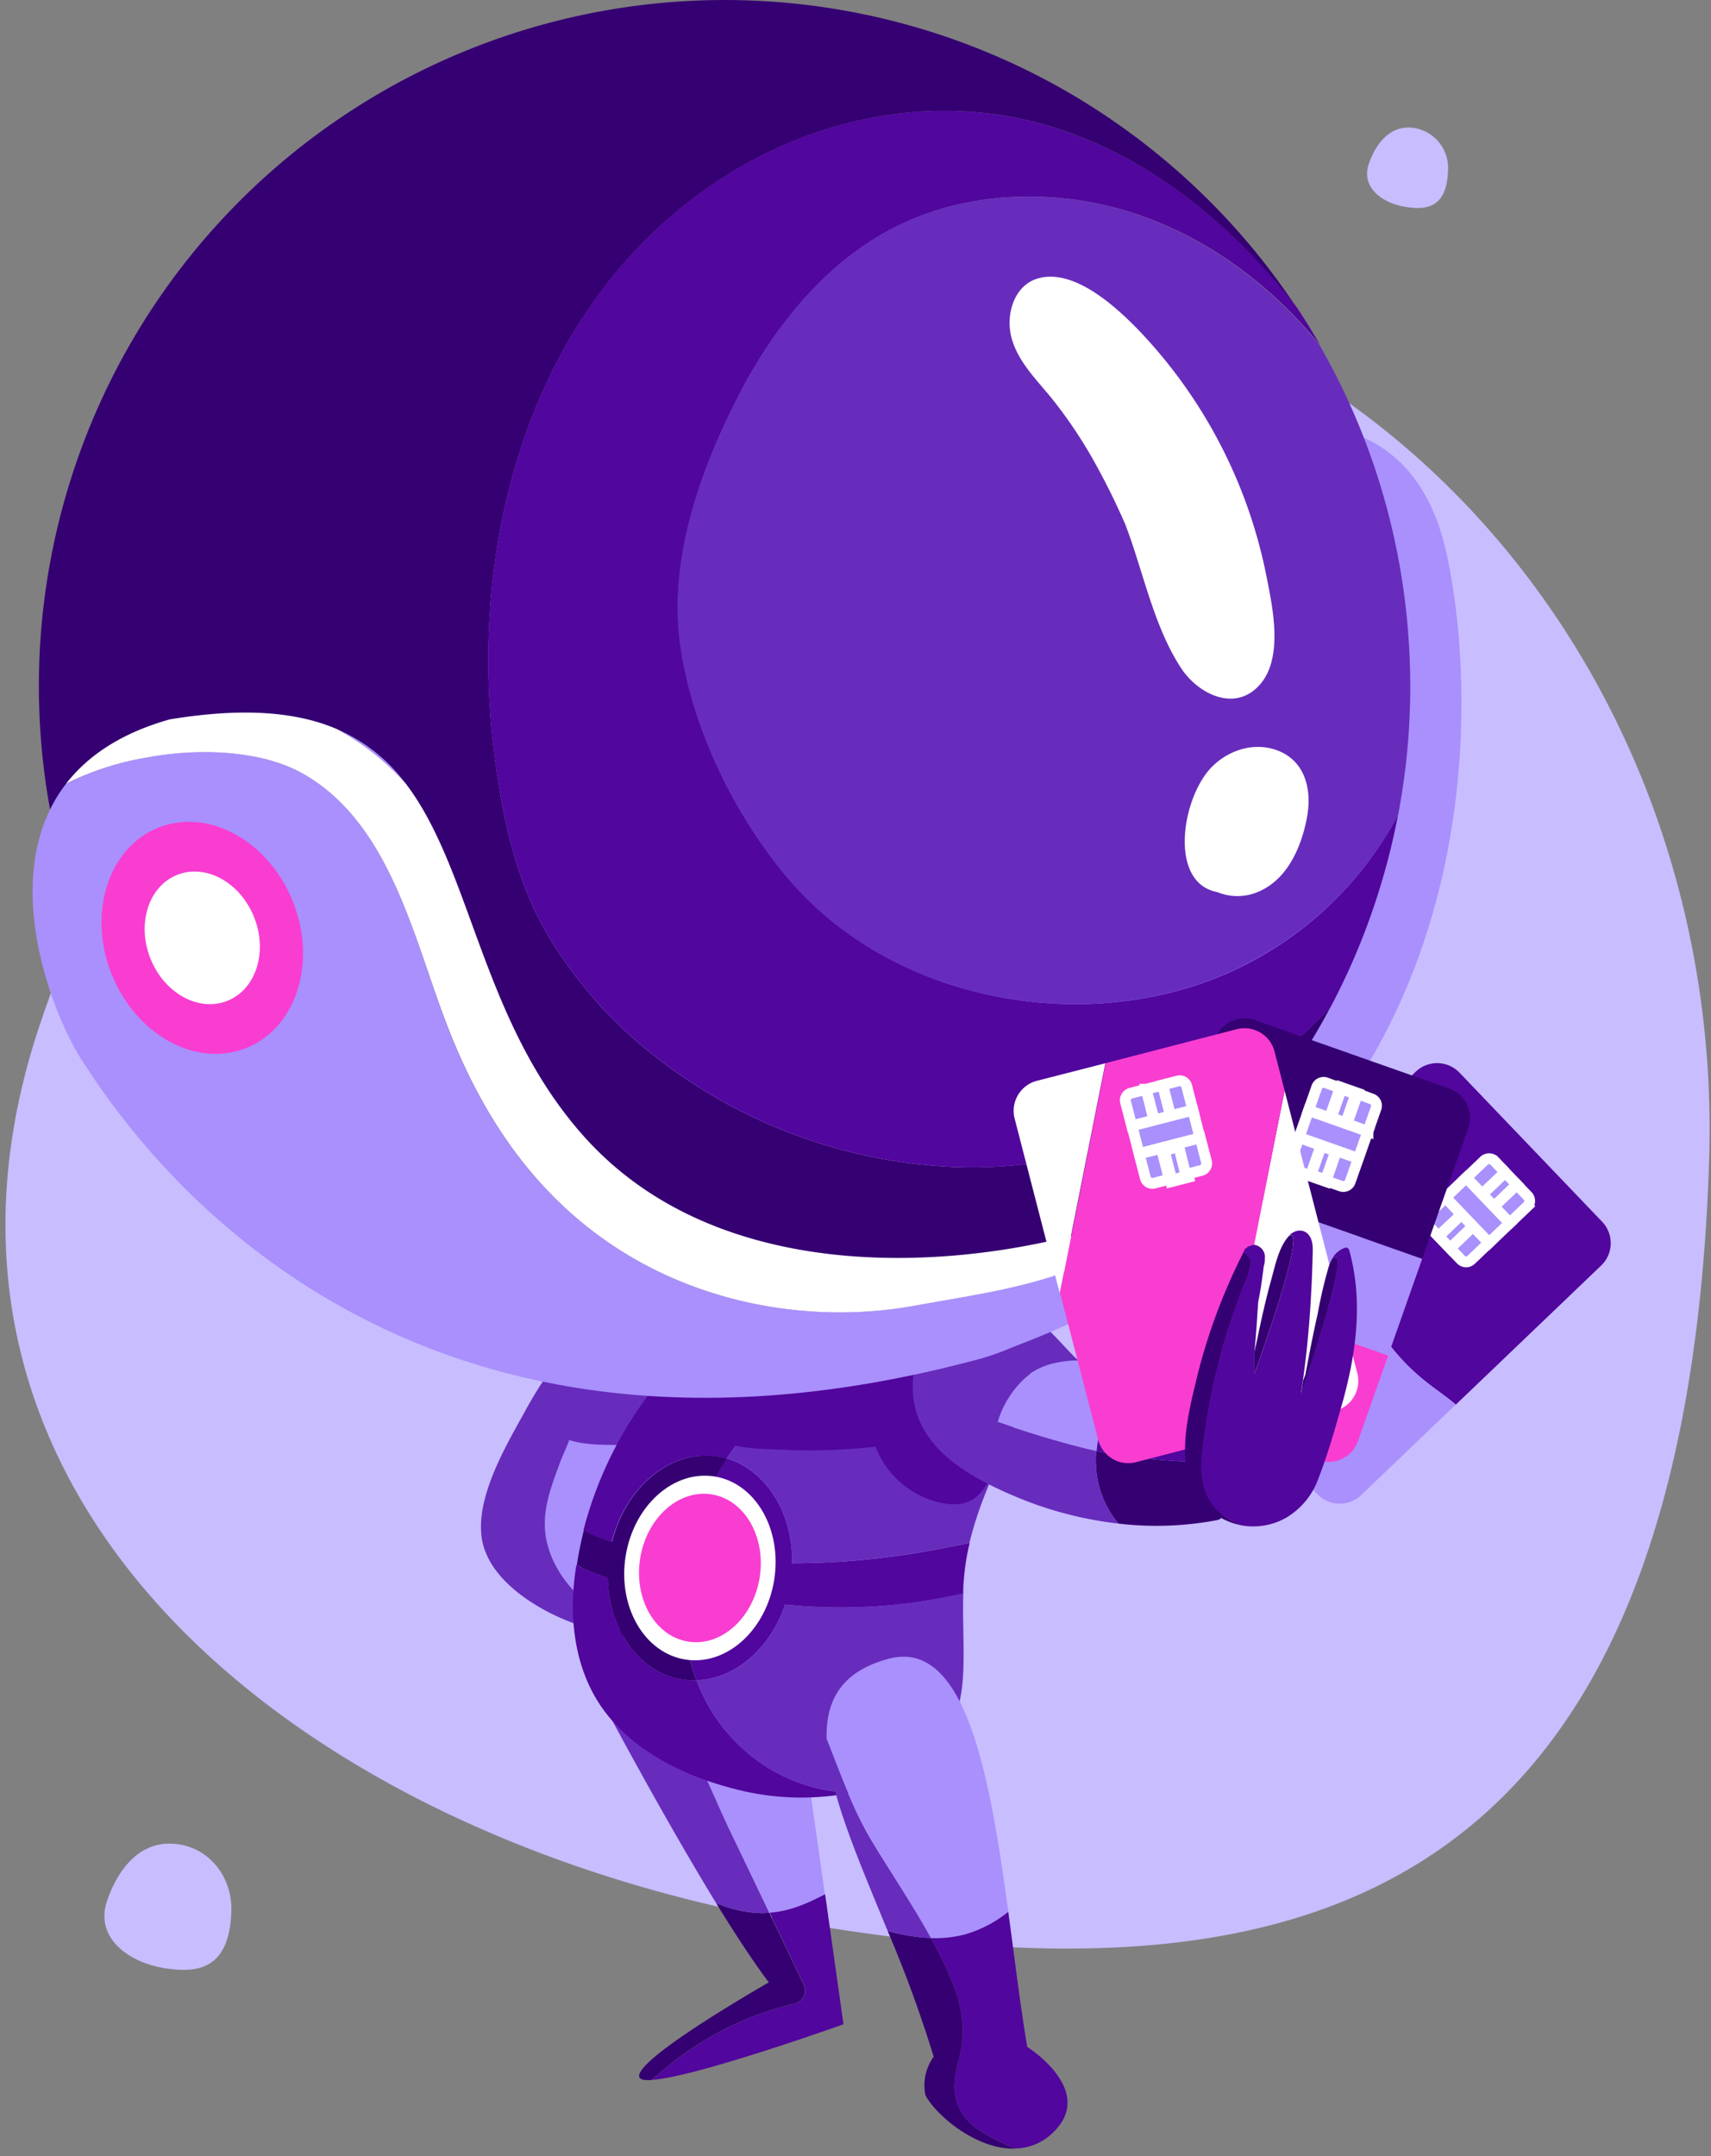 <svg xmlns="http://www.w3.org/2000/svg" viewBox="0 0 104 131"><rect x="0" y="0" width="104" height="131" fill="#808080" stroke="none"/><g fill="none" fill-rule="evenodd"><path d="M57.462 15.537c27.994 2.352 47.312 26.867 46.425 54.944-1.485 47.002-26.768 51.13-54.94 46.421-30.902-5.167-56.383-25.94-46.425-54.94 9.107-26.569 26.95-48.778 54.94-46.425zM10.606 112.03c2.083.177 3.522 1.995 3.456 4.091-.107 3.496-1.994 3.808-4.094 3.46-2.3-.386-4.2-1.935-3.459-4.094.685-1.977 2.01-3.632 4.097-3.456zM85.812 7.755a2.459 2.459 0 012.203 2.608c-.07 2.233-1.27 2.43-2.609 2.203-1.468-.242-2.678-1.229-2.206-2.608.435-1.26 1.283-2.316 2.612-2.203z" fill="#C8BDFF" fill-rule="nonzero"/><path d="M83.446 72.185c-.153 1.074-.492 2.104-.665 3.17a7.493 7.493 0 00.127 3.213c.598 2.273 2.146 4.144 3.987 5.556.531.408 1.09.784 1.595 1.22l8.835-8.45a1.884 1.884 0 00.06-2.659l-8.673-9.06a1.884 1.884 0 00-2.658-.06l-3.027 2.897a8.45 8.45 0 01.419 4.173z" fill="#51069D" fill-rule="nonzero"/><path d="M71.388 81.738l8.689 9.044a1.884 1.884 0 002.658.06l5.745-5.499c-.505-.435-1.064-.81-1.595-1.22-1.83-1.411-3.38-3.282-3.987-5.555a7.493 7.493 0 01-.127-3.213c.19-1.066.529-2.096.665-3.17a8.45 8.45 0 00-.445-4.173L71.438 79.08a1.884 1.884 0 00-.05 2.658z" fill="#A990FC" fill-rule="nonzero"/><path d="M91.766 74.318l1.083-1.036a.445.445 0 000-.625l-.664-.691-1.403 1.33.984 1.022zm-.276-3.093l-.664-.694a.449.449 0 00-.625 0l-1.083 1.036.967.997 1.405-1.339z" stroke="#FFF" stroke-width=".66" fill="#A990FC" fill-rule="nonzero"/><path stroke="#FFF" stroke-width=".66" fill="#A990FC" fill-rule="nonzero" d="M90.089 72.573l1.402-1.341.71.741-1.402 1.342zm-2.653 2.539l1.402-1.342.71.742-1.403 1.342z"/><path d="M88.14 75.85l.665.691a.439.439 0 00.622 0l1.083-1.036-.967-.997-1.402 1.342zm-.272-3.083L86.785 73.8a.445.445 0 00-.016.625l.664.69 1.399-1.328-.964-1.02z" stroke="#FFF" stroke-width=".66" fill="#A990FC" fill-rule="nonzero"/><path stroke="#FFF" stroke-width=".66" fill="#A990FC" fill-rule="nonzero" d="M91.766 74.318l-.967-1.01-.711-.744-.967-1.01-1.256 1.203.967 1.01.711.74.967 1.011z"/><path d="M46.763 116.214c1.256-.096 2.293-.565 3.373-1.123l-1.24-8.765-7.874-1.708c1.429 1.994 2.326 4.539 3.366 6.645.797 1.648 1.59 3.299 2.375 4.951z" fill="#A990FC" fill-rule="nonzero"/><path d="M48.843 120.544a.81.81 0 01-.478 1.18 19.132 19.132 0 00-7.26 3.425 40.3 40.3 0 00-1.485 1.226c2.658-.163 11.649-3.38 11.649-3.38l-1.116-7.904c-1.08.558-2.117 1.027-3.373 1.123l2.063 4.33z" fill="#51069D" fill-rule="nonzero"/><path d="M43.527 115.63a7.48 7.48 0 002.788.61c.15 0 .296 0 .442-.02-.789-1.654-1.58-3.306-2.376-4.957-1.023-2.113-1.937-4.651-3.366-6.645l-4.266-.95s3.455 6.532 6.778 11.961z" fill="#672CBC" fill-rule="nonzero"/><path d="M48.348 121.723a.81.81 0 00.479-1.18l-2.064-4.319c-.146 0-.292.02-.441.02a7.48 7.48 0 01-2.795-.615c1.123 1.831 2.24 3.536 3.203 4.822 0 0-8.44 4.808-7.851 5.791.076.123.332.163.717.14.499-.42.997-.841 1.486-1.226a19.132 19.132 0 017.266-3.433z" fill="#350072" fill-rule="nonzero"/><path d="M44.55 81.03a7.253 7.253 0 01-3.24 7.26 1.223 1.223 0 01-1.81-.555c-.448.05-.899.07-1.349.057-1.076-.017-2.432.053-3.549-.302-.169.471-.405.94-.571 1.392-.601 1.661-1.223 3.213-.744 4.984.435 1.605 1.541 2.914 2.854 3.89.664.49 1.27 1.027 1.894 1.552a.528.528 0 01.392.17 25.6 25.6 0 003.598.19.402.402 0 00.03-.802.18.18 0 01.017-.036c.93-2.685 1.698-5.436 2.485-8.167.362-1.263.718-2.525 1.09-3.785.309-1.043.84-2.223.9-3.322.067-1.243-.927-1.98-1.996-2.526z" fill="#A990FC" fill-rule="nonzero"/><path d="M38.035 99.318c-.625-.525-1.24-1.063-1.894-1.551-1.33-.977-2.42-2.286-2.854-3.891-.479-1.781.143-3.343.744-4.984.166-.452.402-.92.571-1.392 1.117.355 2.473.285 3.55.302.45.012.9-.007 1.348-.057a1.223 1.223 0 001.81.555 7.253 7.253 0 003.24-7.26c-.465-.236-.943-.435-1.355-.621-1.857-.847-4.107-1.791-6.187-1.548-.166.02-.282.262-.096.355l.083.037a24.538 24.538 0 00-5.124 6.562c-1.16 2.09-2.93 5.104-2.595 7.589.332 2.326 2.775 3.987 4.762 4.878a15.666 15.666 0 004.389 1.196.528.528 0 00-.392-.17zm21.531-14.776a50.173 50.173 0 01-6.214 1.97c-2.07.524-4.183.866-6.313 1.02-.664.047-1.432.13-2.193.177a10.98 10.98 0 00-.668.914c2.416.7 4.027 3.322 3.968 6.363a47.67 47.67 0 009.45-.977c.442-.082.885-.169 1.328-.26a22.74 22.74 0 01.964-2.99c.964-2.475 2.392-5.057 2.808-7.742-.22.164-.453.312-.695.442-.789.41-1.602.772-2.435 1.083z" fill="#672CBC" fill-rule="nonzero"/><path d="M62.134 79.592c-.365.008-.73-.004-1.093-.034l-20.448 3.758a23.425 23.425 0 00-5.13 9.666c.176.096.356.183.538.262l.216.094.303.112c.222.084.445.157.664.223.834-3.352 3.592-5.629 6.43-5.177.187.03.372.072.554.127a10.98 10.98 0 01.668-.914c.761-.047 1.512-.13 2.193-.176a36.606 36.606 0 006.313-1.02 50.173 50.173 0 006.214-1.97 22.07 22.07 0 002.452-1.084 5.58 5.58 0 00.694-.442c.061-.396.1-.795.113-1.196.04-.8-.2-1.589-.68-2.23z" fill="#51069D" fill-rule="nonzero"/><path d="M59.679 86.327c-.245.021-.49.021-.735 0a1.389 1.389 0 00-.378-2.074c-1.682-.91-3.296-.442-4.652.808a1.538 1.538 0 00-.293.369c-1.777.309-3.535.717-5.316.996-1.711.28-3.738 0-5.343.585a.05.05 0 000 .093c1.3.997 3.386.917 4.961.997a35.177 35.177 0 005.293-.203 5.529 5.529 0 003.798 3.373c2.618.664 3.23-1.293 3.811-3.436.176-.708-.372-1.568-1.146-1.508zm6.954 1.833c2.276.493 4.562.599 6.848.735-.083-.963-.046-1.954-.116-2.96a.136.136 0 00-.023-.107.24.24 0 00-.386-.086 13.417 13.417 0 01-4.276-1.05 4.496 4.496 0 00-2.047 3.469z" fill="#51069D" fill-rule="nonzero"/><path d="M65.254 82.665c-1.13.086-2.136.332-2.99 1.103a5.98 5.98 0 00-1.588 2.519c0 .036-.02.07-.034.106l.665.226a54.686 54.686 0 004.745 1.402l.608.14a4.496 4.496 0 012.046-3.47 11.131 11.131 0 01-2.78-1.73c-.117-.1-.23-.203-.333-.306-.136 0-.24.003-.339.01z" fill="#A990FC" fill-rule="nonzero"/><path d="M66.61 88.965a5.931 5.931 0 001.369 3.608c2.014.238 4.052.164 6.044-.219a.399.399 0 00.282-.502.419.419 0 00-.053-.272 6.353 6.353 0 01-.77-2.685c-2.287-.136-4.573-.242-6.849-.734a6.39 6.39 0 00-.023.804z" fill="#350072" fill-rule="nonzero"/><path d="M61.47 79.246c-3.117-1.183-5.798 1.638-5.981 4.625-.243 3.831 3.153 5.765 6.253 7.068a22.672 22.672 0 006.24 1.634 5.931 5.931 0 01-1.369-3.608 6.39 6.39 0 01.023-.804l-.608-.14a57.59 57.59 0 01-4.744-1.402l-.665-.226c0-.036.023-.07.033-.106a5.98 5.98 0 011.589-2.519c.867-.784 1.874-1.017 2.99-1.103h.306c-1.276-1.22-2.353-2.771-4.067-3.419z" fill="#672CBC" fill-rule="nonzero"/><path d="M35.46 92.982zm.724 2.618l.176.067-.176-.067zm.033-2.262l.303.112-.303-.112zm22.724.412zM35.59 95.361l.172.073-.173-.073z"/><path d="M36.516 93.45zm-.518-.206l.216.094-.216-.094zm-.236 2.186zm-.728-.345z" fill="#51069D" fill-rule="nonzero"/><path d="M59.077 78.974zm0 0z" fill="#A990FC" fill-rule="nonzero"/><path d="M62.134 79.592a2.489 2.489 0 00-.17-.203l-.923.17c.364.03.728.04 1.093.033zM48.142 97.534l-.425-.04c-.894 2.675-3.04 4.526-5.376 4.602a10.566 10.566 0 004.446 5.386 10.3 10.3 0 003.88 1.356c.485.045.972.045 1.456 0a13.075 13.075 0 001.947-.608c3.07-1.236 4.363-3.45 4.482-6.702.057-1.575-.046-3.153 0-4.732a32.918 32.918 0 01-10.41.738z" fill="#672CBC" fill-rule="nonzero"/><path d="M48.146 94.986c.06-3.037-1.552-5.649-3.968-6.363a18.155 18.155 0 00-1.854 3.675 14.859 14.859 0 00-.465 8.286 12.5 12.5 0 00.482 1.512c2.326-.076 4.482-1.927 5.376-4.602l.425.04c3.486.313 6.999.069 10.407-.724 0-.226 0-.452.027-.681.05-.803.173-1.599.365-2.38a69.21 69.21 0 01-1.329.26 47.67 47.67 0 01-9.466.977z" fill="#51069D" fill-rule="nonzero"/><path d="M50.668 108.838a10.3 10.3 0 01-3.881-1.356 10.566 10.566 0 01-4.446-5.386 4.555 4.555 0 01-.874-.05c-2.635-.418-4.472-3.053-4.525-6.187l-.08-.026a14.76 14.76 0 01-.502-.166l-.176-.067a9.31 9.31 0 01-.422-.17l-.173-.072a12.236 12.236 0 01-.555-.273c-.033.213-.066.422-.093.638-.359 2.854.047 5.898 1.808 8.254 1.86 2.485 4.927 3.96 7.875 4.711 2.451.648 5.022.704 7.499.163-.485.04-.972.036-1.455-.013z" fill="#51069D" fill-rule="nonzero"/><path d="M35.59 95.361l.172.073c.14.06.28.116.422.17l.176.066c.193.066.386.133.582.193.053 3.133 1.89 5.768 4.525 6.187.29.044.582.06.874.05a12.5 12.5 0 01-.482-1.512 14.859 14.859 0 01.465-8.287 18.155 18.155 0 011.868-3.678 4.343 4.343 0 00-.555-.127c-2.838-.452-5.596 1.825-6.43 5.177a7.788 7.788 0 01-.664-.223l-.302-.112-.216-.094a6.702 6.702 0 01-.539-.262c-.173.689-.314 1.39-.425 2.103.16.097.342.186.528.276z" fill="#350072" fill-rule="nonzero"/><path d="M36.862 95.833l.08.026a12.664 12.664 0 00-.08-.027z" fill="#000" fill-rule="nonzero"/><path d="M37.194 93.673h-.003.003z"/><ellipse fill="#FFF" fill-rule="nonzero" transform="rotate(-80.96 42.543 95.271)" cx="42.543" cy="95.271" rx="5.632" ry="4.572"/><ellipse fill="#F93DD1" fill-rule="nonzero" transform="rotate(-80.96 42.543 95.271)" cx="42.543" cy="95.271" rx="4.529" ry="3.678"/><path d="M75.551 26.326c4.243-1.193 10.36-.731 12.25 6.791 1.892 7.523 4.776 38.337-28.136 49.405l-2.99-37.689 18.876-18.507z" fill="#A990FC" fill-rule="nonzero"/><path d="M76.585 64.972c-5.63 4.133-12.294 6.36-19.319 5.894a31.592 31.592 0 01-17.49-6.715 26.598 26.598 0 01-6.55-7.453c-1.9-3.306-2.657-6.977-3.159-10.729-1.794-13.603 2.565-28.784 15.105-35.921 5.648-3.21 12.377-4.267 18.637-2.38C69.833 9.48 74.87 13.65 78.69 18.539l.11.139a41.868 41.868 0 00-2.203-3.027A41.912 41.912 0 0064.52 5.376a41.683 41.683 0 10-25.711 77.661l21.524-2.99a41.776 41.776 0 0020.152-18.145c.123-.22.24-.442.36-.665a32.632 32.632 0 01-4.26 3.735z" fill="#350072" fill-rule="nonzero"/><path d="M76.501 58.19c-8.97 5.084-21.71 3.18-28.498-4.715-3.323-3.854-5.981-9.327-6.646-14.384-.707-5.206 1.266-10.679 3.655-15.247 2.167-4.174 5.416-8.141 9.73-10.208 4.312-2.066 9.509-2.166 14.03-.73 4.523 1.435 8.484 4.395 11.46 8.05a41.713 41.713 0 00-1.405-2.28l-.11-.139c-3.854-4.914-8.89-9.057-14.921-10.868-6.26-1.888-12.999-.83-18.637 2.379-12.534 7.137-16.893 22.318-15.099 35.921.509 3.738 1.26 7.423 3.167 10.73a26.598 26.598 0 006.555 7.452 31.592 31.592 0 0017.491 6.715c7.011.465 13.69-1.76 19.318-5.894a32.632 32.632 0 004.26-3.732 41.494 41.494 0 003.213-7.928 40.84 40.84 0 00.914-3.804A21.511 21.511 0 0176.5 58.19z" fill="#51069D" fill-rule="nonzero"/><path d="M85.55 37.938a41.414 41.414 0 00-5.35-16.982c-2.99-3.655-6.945-6.619-11.46-8.05-4.516-1.433-9.72-1.33-14.032.73-4.313 2.06-7.562 6.034-9.729 10.208-2.372 4.568-4.346 10.04-3.655 15.247.688 5.057 3.346 10.53 6.646 14.384 6.788 7.895 19.527 9.799 28.498 4.715a21.511 21.511 0 008.516-8.682c.727-3.811.917-7.706.565-11.57z" fill="#672CBC" fill-rule="nonzero"/><path d="M25.887 64.646c-.21-1.073-.399-2.153-.598-3.233.2 1.08.389 2.16.598 3.233z"/><path d="M24.664 47.62a10.21 10.21 0 00-4.196-3.322 15.49 15.49 0 014.196 3.323zm51.602 20.754a.216.216 0 00-.097-.136c-.145.207-.308.4-.488.578a11.4 11.4 0 01-1.569 1.695.595.595 0 01.373.9c-1.047 1.455-2.326 2.2-3.915 3.007-1.588.808-3.113 1.711-4.741 2.422-3.18 1.39-6.795 1.851-10.18 2.472-6.138 1.124-12.77-.03-18.046-3.409-5.217-3.342-8.443-8.283-10.586-14.001-1.937-5.17-3.403-11.979-8.64-14.916-2.63-1.482-6.552-1.522-9.469-.97a17.52 17.52 0 00-4.672 1.498l-.232.123a9.397 9.397 0 00-.562.818C.12 53.93 3.26 61.822 5.05 64.533c2.463 3.725 17.86 27.997 54.615 18.002 4.553-1.302 7.975-4.824 9.872-7.19l.432-.212c2.253-1.137 6.978-3.602 6.297-6.759zm-50.977-6.96c.2 1.079.389 2.159.598 3.232-.21-1.073-.399-2.153-.598-3.233z" fill="#A990FC" fill-rule="nonzero"/><path fill="#A990FC" fill-rule="nonzero" d="M19.873 48.362l-.226-.23.226.23.23.229zm5.047 11.114c.087.429.17.857.253 1.29-.087-.43-.17-.858-.253-1.29z"/><path d="M74.112 70.51c-.405.366-.82.718-1.219 1.06-.54.473-1.12.898-1.734 1.27-.23.148-.469.283-.715.402-.113.083-.226.166-.332.242-8.593 3.49-25.435 5.745-34.556-4.366-6.29-6.977-6.831-16.168-10.885-21.497a15.49 15.49 0 00-4.197-3.323c-2.422-1.037-5.648-1.33-10.157-.588-2.99.84-5.01 2.236-6.313 3.924l.232-.123a17.52 17.52 0 014.682-1.485c2.917-.552 6.838-.512 9.47.97 5.226 2.937 6.692 9.745 8.639 14.916 2.143 5.718 5.37 10.659 10.586 14.001 5.276 3.38 11.908 4.532 18.045 3.41 3.386-.622 7.001-1.084 10.181-2.473 1.628-.71 3.163-1.611 4.741-2.422 1.579-.81 2.868-1.552 3.915-3.007a.595.595 0 00-.383-.91zm2.881-35.43a30.1 30.1 0 00-7.702-14.935c-1.355-1.408-3.9-3.8-6.11-3.252-1.555.385-2.07 2.232-1.698 3.631.399 1.485 1.578 2.602 2.509 3.761A28.01 28.01 0 0166.65 28.3a42.87 42.87 0 011.754 3.576l.2.541c.963 2.688 1.624 5.831 3.222 8.23.95 1.42 3.017 2.552 4.52 1.187 1.737-1.555 1.03-4.828.647-6.752zm.831 10.59c-1.432-.638-3.067-.163-4.143.907-1.841 1.828-2.692 7.054.299 7.623a3.216 3.216 0 002.658-.087c1.661-.78 2.478-2.711 2.797-4.412.31-1.572-.023-3.32-1.611-4.03z" fill="#FFF" fill-rule="nonzero"/><ellipse fill="#F93DD1" fill-rule="nonzero" transform="rotate(-21.68 12.294 56.984)" cx="12.294" cy="56.984" rx="5.934" ry="7.21"/><ellipse fill="#FFF" fill-rule="nonzero" transform="rotate(-21.68 12.294 56.984)" cx="12.294" cy="56.984" rx="3.392" ry="4.12"/><path d="M56.585 117.756a7.141 7.141 0 002.094-.23 7.602 7.602 0 002.608-1.365c-1.14-8.426-2.618-16.74-7.386-15.344-2.755.777-3.719 2.499-3.655 4.841.84 2.12 1.588 4.273 2.784 6.25 1.196 1.977 2.459 3.848 3.555 5.848z" fill="#A990FC" fill-rule="nonzero"/><path d="M56.585 117.756a24.694 24.694 0 011.466 3.137 7.06 7.06 0 01.156 4.532c-.512 1.993-.02 3.306 1.8 4.303.554.3 1.121.573 1.702.817a3.356 3.356 0 002.3-.974c2.657-2.551-1.57-5.2-1.57-5.2-.421-2.505-.767-5.366-1.152-8.21a7.602 7.602 0 01-2.608 1.366 7.137 7.137 0 01-2.094.229z" fill="#51069D" fill-rule="nonzero"/><path d="M53.954 117.324c.857.246 1.74.391 2.631.432-1.093-1.994-2.392-3.9-3.568-5.848-1.176-1.947-1.944-4.13-2.785-6.25.07 3.06 1.881 7.184 3.722 11.666z" fill="#672CBC" fill-rule="nonzero"/><path d="M58.207 125.425a7.06 7.06 0 00-.156-4.532 24.694 24.694 0 00-1.466-3.137 11.397 11.397 0 01-2.631-.432c1.067 2.496 2 5.047 2.797 7.642a2.957 2.957 0 00-.495 2.356c.725 1.302 3.164 3.3 5.453 3.23a18.637 18.637 0 01-1.701-.818c-1.821-1.003-2.313-2.329-1.801-4.31zm31.037-56.881a1.887 1.887 0 00-1.15-2.4l-11.828-4.166a1.884 1.884 0 00-2.396 1.15l-2.801 7.944 15.374 5.416 2.801-7.944z" fill="#350072" fill-rule="nonzero"/><path fill="#A990FC" fill-rule="nonzero" d="M68.998 76.948l2.07-5.876 15.375 5.417-2.07 5.876z"/><path d="M82.535 87.576l1.838-5.21-15.374-5.416-1.838 5.21a1.884 1.884 0 001.15 2.396l11.829 4.16a1.884 1.884 0 002.395-1.14z" fill="#F93DD1" fill-rule="nonzero"/><path d="M83.144 68.746l.498-1.415a.439.439 0 00-.27-.562l-.903-.332-.645 1.83 1.32.48zm-1.642-2.625l-.904-.332a.442.442 0 00-.561.27l-.499 1.411 1.33.466.634-1.815z" stroke="#FFF" stroke-width=".66" fill="#A990FC" fill-rule="nonzero"/><path stroke="#FFF" stroke-width=".75" fill="#A990FC" fill-rule="nonzero" d="M80.858 67.94l.644-1.831.969.341-.645 1.83zm-1.225 3.467l.645-1.83.968.341-.645 1.83z"/><path d="M80.605 71.75l.9.316a.442.442 0 00.565-.27l.499-1.412-1.33-.465-.634 1.831zm-1.645-2.638l-.498 1.415a.442.442 0 00.286.578l.903.333.645-1.831-1.336-.495zm4.184-.366l-1.32-.465-.966-.342-1.32-.465-.578 1.638 1.32.465.97.342 1.319.465z" stroke="#FFF" stroke-width=".66" fill="#A990FC" fill-rule="nonzero"/><path d="M81.153 85.725a1.884 1.884 0 001.35-2.29l-4.42-17.17-4.253 21.338 7.323-1.878zM63.021 65.67a1.887 1.887 0 00-1.349 2.292l2.738 10.596 2.775-13.955-4.164 1.067z" fill="#FFF" fill-rule="nonzero"/><path d="M78.083 66.264l-.615-2.379a1.884 1.884 0 00-2.289-1.352l-7.974 2.063-2.775 13.956 2.326 8.94a1.884 1.884 0 002.29 1.35l4.82-1.246 4.217-21.332z" fill="#F93DD1" fill-rule="nonzero"/><path d="M72.508 67.45l-.376-1.452a.439.439 0 00-.538-.315l-.927.239.485 1.877 1.356-.349zm-2.835-1.269l-.927.24a.445.445 0 00-.332.538l.376 1.448 1.355-.332-.472-1.894z" stroke="#FFF" stroke-width=".66" fill="#A990FC" fill-rule="nonzero"/><path stroke="#FFF" stroke-width=".66" fill="#A990FC" fill-rule="nonzero" d="M69.67 66.184l.995-.257.485 1.879-.994.256z"/><path stroke="#FFF" stroke-width=".75" fill="#A990FC" fill-rule="nonzero" d="M70.71 69.871l.995-.257.486 1.883-.996.256z"/><path d="M72.072 71.361l.927-.239a.445.445 0 00.333-.538l-.376-1.449-1.352.349.468 1.877zm-2.834-1.252l.376 1.448a.442.442 0 00.534.333l.928-.24-.486-1.88-1.352.339zm3.27-2.655l-1.356.349-.994.256-1.355.348.435 1.685 1.352-.352.997-.256 1.353-.349z" stroke="#FFF" stroke-width=".66" fill="#A990FC" fill-rule="nonzero"/><path d="M73.195 90.41c-.332-1.15-.086-2.482.083-3.655a36.8 36.8 0 01.705-3.595c.276-1.14.608-2.263.997-3.372.18-.528.367-1.054.565-1.579a5.49 5.49 0 00.465-1.309.754.754 0 00-.426-.814 35.553 35.553 0 00-2.854 7.695c-.528 2.223-1.329 5.227.14 7.25a4.15 4.15 0 002.678 1.662c-1.09-.386-1.99-1.063-2.353-2.283zm5.157-15.317c-.631.664-.854 1.86-1.096 2.711-.333 1.203-.602 2.432-.858 3.655l-.15.681v1.33s3.314-9.085 2.104-8.377z" fill="#350072" fill-rule="nonzero"/><path d="M82.007 75.953a.203.203 0 00-.249-.14 1.415 1.415 0 00-.784.665c1.329-1.16-1.897 8.204-1.897 8.204l.12-.81a61.08 61.08 0 00.494-5.22c.04-.69.069-1.377.087-2.064 0-.435.083-.98-.123-1.389-.29-.562-.9-.542-1.303-.12 1.21-.704-2.103 8.397-2.103 8.397v-1.33c.063-.664.12-1.345.16-2.02.02-.332.043-.664.066-.996.1-.515.19-1.03.256-1.545.026-.196.06-.412.08-.628.05-.17.075-.345.073-.522a.748.748 0 00-.589-.79.478.478 0 00-.355.086h-.057a.146.146 0 00-.103.103.153.153 0 00-.122.073l-.087.176c.31.144.484.478.425.814a5.49 5.49 0 01-.465 1.309 45.16 45.16 0 00-1.562 4.95 36.017 36.017 0 00-.704 3.596c-.17 1.156-.425 2.489-.083 3.655.362 1.22 1.263 1.897 2.326 2.283.906.15 1.835-.01 2.638-.456a4.522 4.522 0 001.994-2.412c.535-1.366.95-2.804 1.349-4.216.914-3.13 1.412-6.46.518-9.653z" fill="#51069D" fill-rule="nonzero"/><path d="M80.974 76.488a2.778 2.778 0 00-.213.482 28.14 28.14 0 00-.664 2.834 90.701 90.701 0 00-.748 3.715l-.14.362-.12.81s3.224-9.362 1.885-8.203z" fill="#350072" fill-rule="nonzero"/></g></svg>